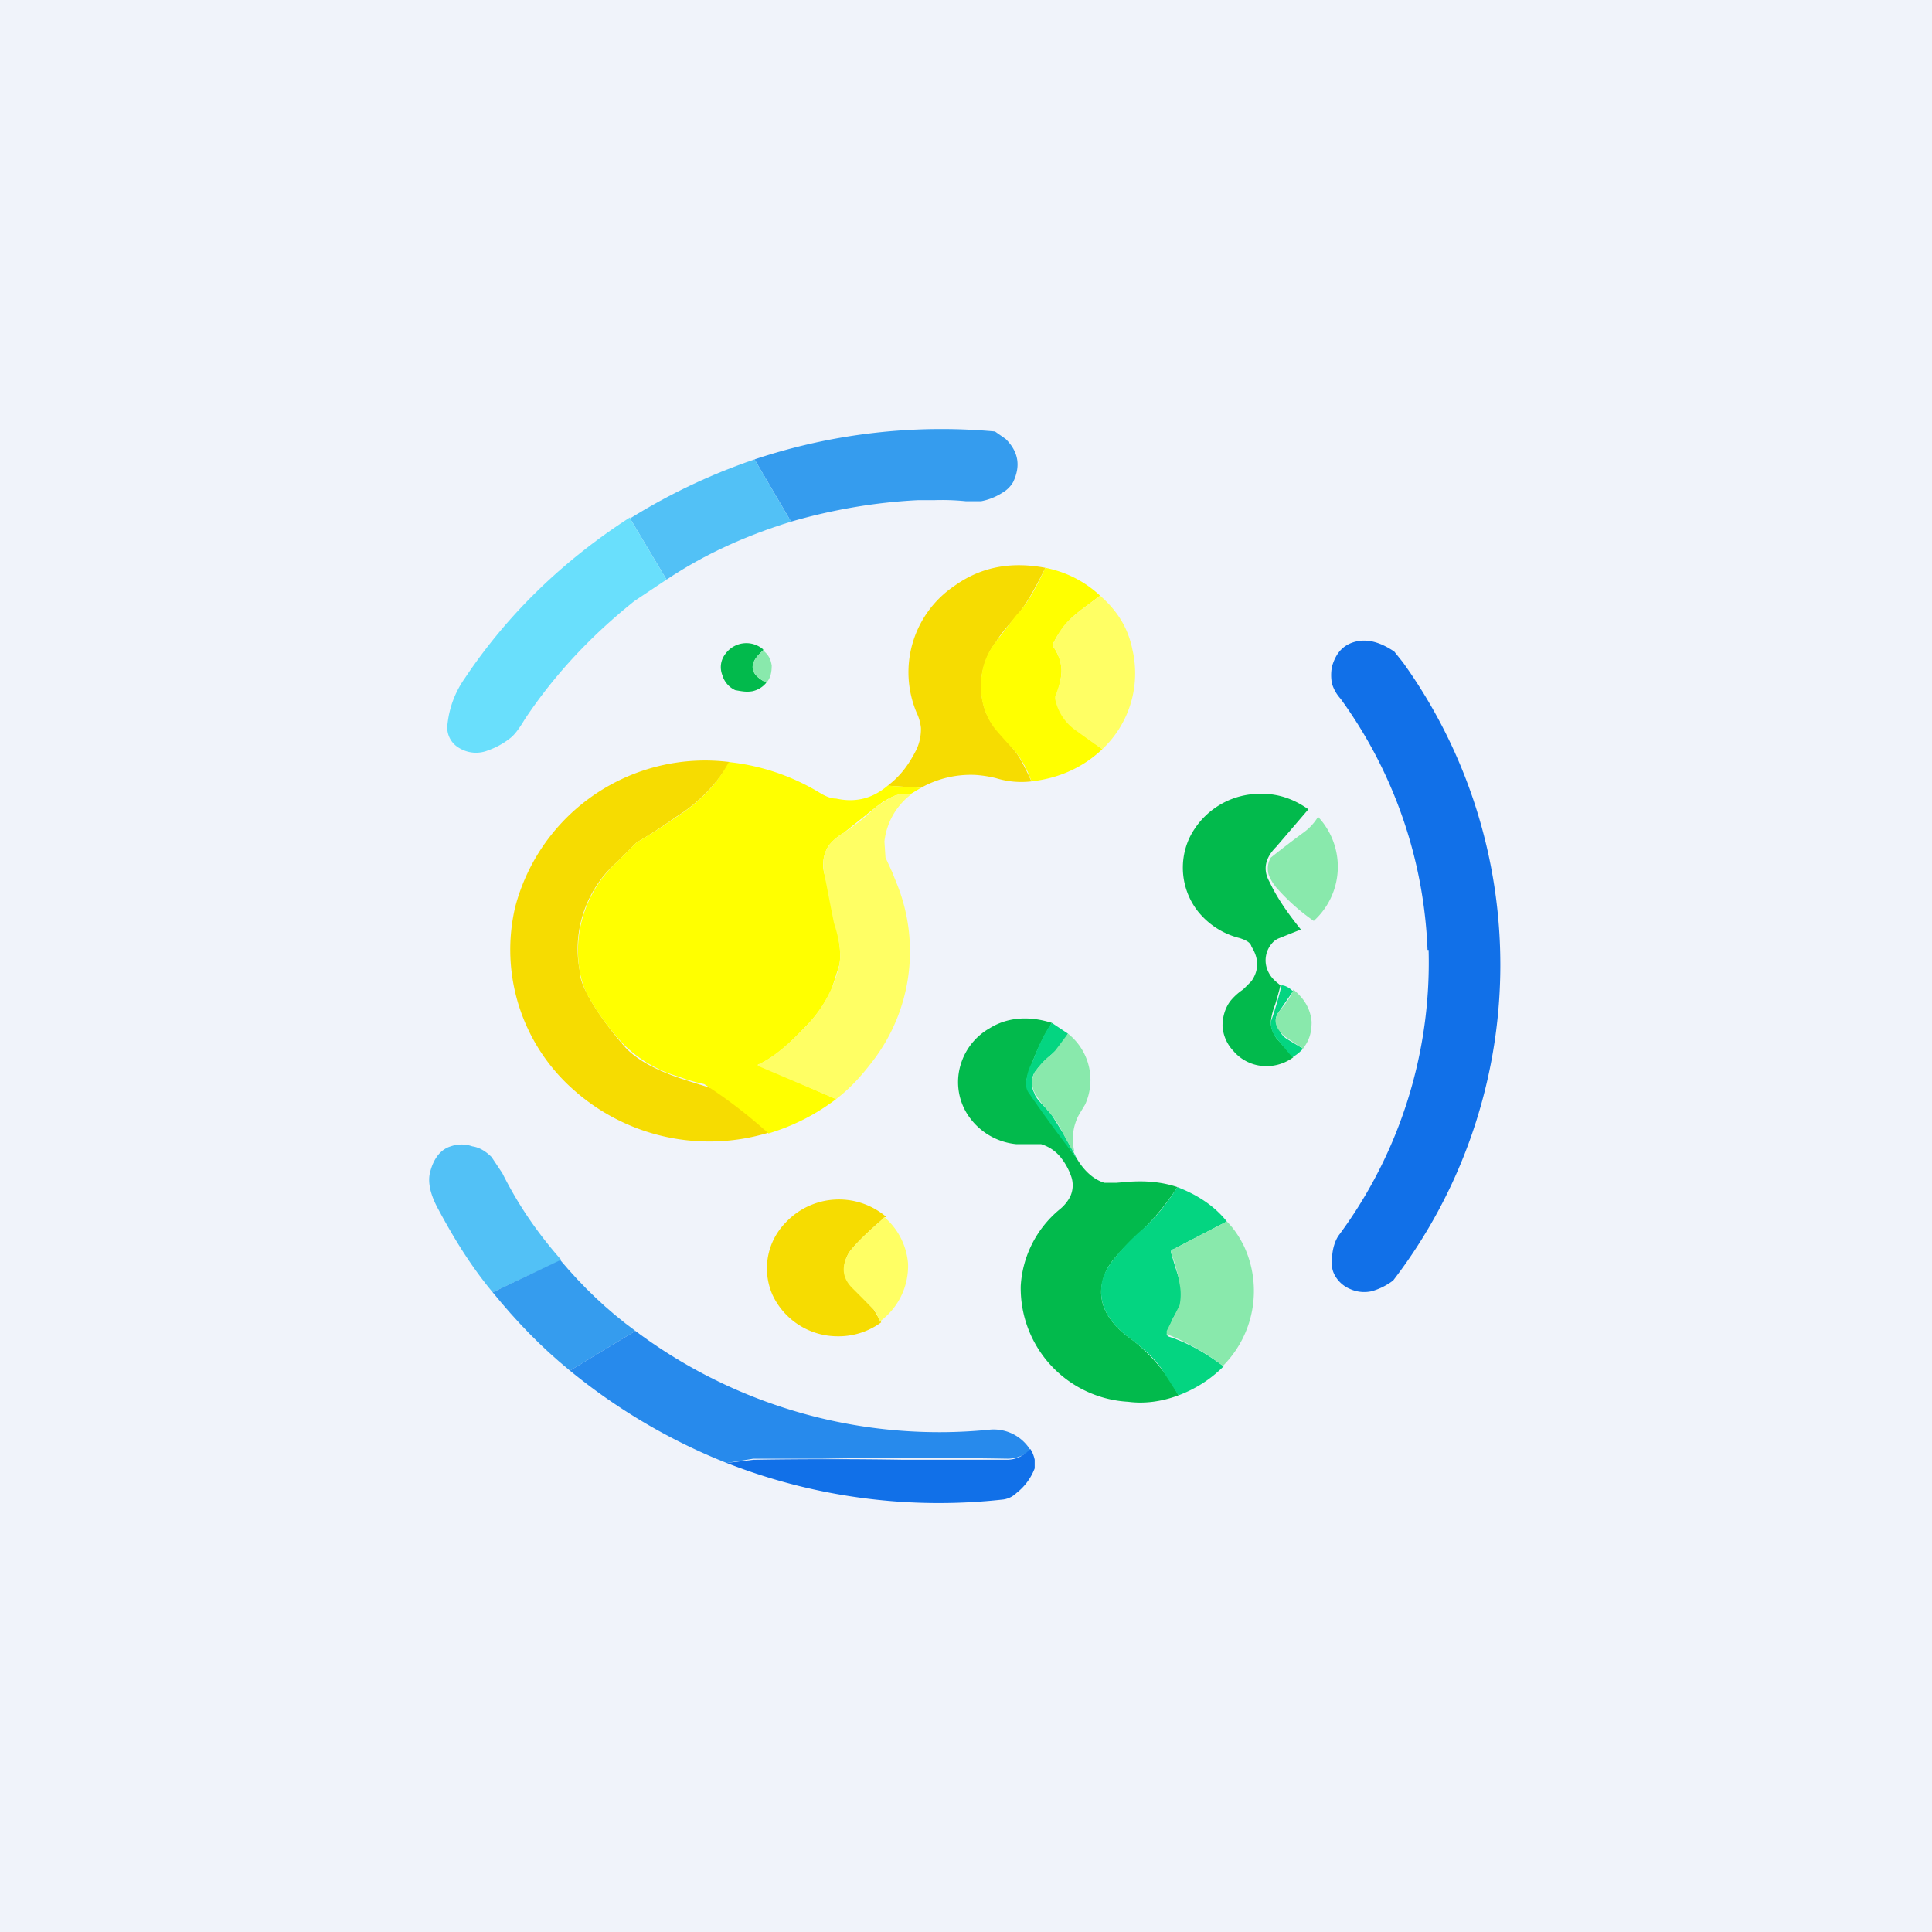 <!-- by TradingView --><svg width="18" height="18" viewBox="0 0 18 18" xmlns="http://www.w3.org/2000/svg"><path fill="#F0F3FA" d="M0 0h18v18H0z"/><path d="m7.37 4.86-.34-.58a5.5 5.5 0 0 1 2.24-.26 16.96 16.96 0 0 1 .1.07c.12.12.14.25.07.4a.27.27 0 0 1-.1.1.56.56 0 0 1-.2.08H9a2.21 2.21 0 0 0-.3-.01h-.15c-.4.02-.8.09-1.18.2Z" fill="#359CEE"/><path d="m7.03 4.28.34.58c-.42.13-.8.3-1.16.54l-.34-.57c.37-.23.75-.41 1.16-.55Z" fill="#52C1F6"/><path d="m5.87 4.83.34.57-.3.2c-.4.32-.74.68-1.02 1.1-.06.1-.1.15-.14.18a.71.71 0 0 1-.2.11.3.3 0 0 1-.27-.02.22.22 0 0 1-.11-.23.9.9 0 0 1 .16-.42c.4-.6.92-1.1 1.54-1.5Z" fill="#69DFFC"/><path d="M9.74 5.29c-.1.2-.18.34-.26.44-.09.1-.16.18-.2.25a.69.69 0 0 0-.14.4c0 .15.04.29.13.4l.18.21c.05.06.1.16.16.29a.8.8 0 0 1-.33-.03 1.1 1.1 0 0 0-.19-.03.95.95 0 0 0-.51.12l-.31-.02c.12-.09.2-.2.27-.34a.45.45 0 0 0 .04-.2.43.43 0 0 0-.04-.14.97.97 0 0 1 .35-1.18c.25-.18.53-.23.85-.17Z" fill="#F6DC01"/><path d="M10.25 5.55c-.12.09-.22.16-.28.22a.87.87 0 0 0-.16.23v.02c.05.07.08.15.08.23 0 .06-.02.14-.05.24v.02c.02.11.08.21.2.3l.23.17c-.18.17-.4.27-.66.3a.94.94 0 0 0-.16-.29 4.3 4.3 0 0 1-.18-.2.63.63 0 0 1-.13-.4c0-.15.04-.28.13-.4l.2-.26c.1-.1.18-.25.27-.44.2.04.37.13.51.26Z" fill="#FF0"/><path d="M10.25 5.55c.16.14.26.3.3.5a.97.97 0 0 1-.28.93 9.74 9.74 0 0 1-.24-.17.47.47 0 0 1-.2-.3v-.02c.04-.1.06-.18.06-.24a.42.42 0 0 0-.08-.23V6c.05-.1.1-.18.16-.23.06-.06.16-.13.28-.22Z" fill="#FFFF64"/><path d="M13.3 8.85a4.26 4.26 0 0 0-.81-2.34.37.37 0 0 1-.08-.14.41.41 0 0 1 0-.16c.04-.14.12-.22.26-.24.1-.01.2.02.32.1l.08.1a4.83 4.83 0 0 1-.09 5.76.6.6 0 0 1-.2.1.32.32 0 0 1-.2-.02.29.29 0 0 1-.15-.14.23.23 0 0 1-.02-.13c0-.1.03-.19.07-.24a4.27 4.27 0 0 0 .83-2.65Z" fill="#1170E8"/><path d="M7.11 6.06c-.14.12-.13.22.03.3a.23.23 0 0 1-.13.08c-.06.01-.1 0-.16-.01a.22.22 0 0 1-.12-.14.2.2 0 0 1 .03-.2.24.24 0 0 1 .35-.04Z" fill="#02BA4C"/><path d="M7.14 6.36c-.16-.08-.17-.18-.03-.3.05.04.07.08.08.14 0 .06-.01.12-.05.16Z" fill="#89E9AC"/><path d="M6.8 7.1c-.12.2-.29.38-.5.51a5.05 5.05 0 0 1-.37.24l-.18.18a1.08 1.08 0 0 0-.35 1.01c0 .08.04.16.08.24.09.16.2.31.33.46.1.12.28.22.51.3a8.52 8.52 0 0 0 .35.11l.5.4a1.9 1.9 0 0 1-1.83-.4 1.74 1.74 0 0 1-.54-1.7 1.83 1.83 0 0 1 2-1.35Z" fill="#F6DC01"/><path d="m8.27 7.32.31.02-.1.06a.3.3 0 0 0-.16.02.78.78 0 0 0-.16.1l-.1.08-.2.16a.48.48 0 0 0-.14.12.33.33 0 0 0-.04.26 5.6 5.6 0 0 1 .1.46c.04.15.06.28.04.39l-.07.22a1.2 1.2 0 0 1-.25.36c-.16.17-.3.29-.44.35-.01 0-.01 0 0 0l.73.32c-.2.15-.4.25-.63.32a4.55 4.55 0 0 0-.6-.46c-.14-.03-.21-.06-.24-.07a1.2 1.2 0 0 1-.51-.3 2.3 2.3 0 0 1-.33-.45.73.73 0 0 1-.08-.24 1.12 1.12 0 0 1 .35-1.01l.18-.18a5.05 5.05 0 0 0 .36-.23c.22-.14.39-.31.5-.52a2.05 2.05 0 0 1 .87.3c.04.02.08.04.13.04.18.04.34 0 .48-.12Z" fill="#FF0"/><path d="M8.49 7.4a.64.64 0 0 0-.25.44l.01.15.06.13.04.1a1.68 1.68 0 0 1-.23 1.68c-.1.13-.2.24-.33.34l-.73-.31v-.01c.13-.06.28-.18.44-.35a1.2 1.2 0 0 0 .32-.58c.02-.1 0-.24-.05-.39l-.03-.15-.06-.31c-.02-.1-.01-.18.04-.26a.48.48 0 0 1 .14-.12 2.08 2.08 0 0 0 .3-.24 1.78 1.78 0 0 1 .16-.1.3.3 0 0 1 .17-.02Z" fill="#FFFF64"/><path d="m12.19 7.54-.3.35c-.1.1-.13.21-.06.33.06.13.16.28.29.44l-.2.08a.16.16 0 0 0-.07.05.24.24 0 0 0-.04.25c.03.07.07.1.12.14a3.3 3.3 0 0 1-.05.18.62.62 0 0 0-.04.16c0 .06.02.1.05.15l.16.18a.42.42 0 0 1-.3.08.4.4 0 0 1-.26-.14.37.37 0 0 1-.1-.23c0-.08.02-.16.07-.23a.54.54 0 0 1 .12-.11 2.17 2.17 0 0 0 .08-.08c.07-.1.07-.21 0-.32-.01-.04-.05-.06-.11-.08a.72.72 0 0 1-.39-.25.66.66 0 0 1-.08-.68.73.73 0 0 1 .58-.41c.19-.02.36.02.53.14Z" fill="#02BA4C"/><path d="M12.24 8.58a1.9 1.9 0 0 1-.33-.29.42.42 0 0 1-.09-.14.2.2 0 0 1 .02-.16 8.87 8.87 0 0 1 .3-.23.5.5 0 0 0 .14-.15.68.68 0 0 1-.04.97Z" fill="#89E9AC"/><path d="m12.05 9.23-.13.19c-.04.05-.05.11 0 .17.01.04.04.07.07.09l.15.09a.36.36 0 0 1-.1.08l-.15-.18a.23.23 0 0 1-.05-.15 3.31 3.31 0 0 0 .1-.34c.03 0 .07.02.1.05Z" fill="#04D581"/><path d="m12.14 9.77-.15-.1a.27.27 0 0 1-.08-.08c-.04-.06-.03-.12.01-.17.05-.06.1-.12.13-.2.1.08.16.18.17.3 0 .1-.02.17-.08.25Z" fill="#89E9AC"/><path d="M9.8 9.53a2.02 2.02 0 0 0-.2.42.45.45 0 0 0-.04.15 12.51 12.51 0 0 0 .47.69c.07.12.16.2.26.23h.11l.12-.01c.15-.01.3 0 .45.05a2.36 2.36 0 0 1-.39.46 2 2 0 0 0-.21.22.5.5 0 0 0-.11.27c-.01.16.07.3.23.43a1.58 1.58 0 0 1 .49.56c-.16.06-.32.08-.47.06a1.06 1.06 0 0 1-1-1.08 1 1 0 0 1 .36-.71.38.38 0 0 0 .1-.12.25.25 0 0 0 .01-.19.6.6 0 0 0-.1-.18.37.37 0 0 0-.18-.12H9.47a.61.61 0 0 1-.47-.3.56.56 0 0 1-.05-.44.58.58 0 0 1 .27-.34c.16-.1.36-.12.58-.05Z" fill="#02BA4C"/><path d="M9.95 9.63a.65.65 0 0 1-.16.2.85.85 0 0 0-.15.16.2.2 0 0 0 0 .2c0 .02.04.07.1.13l.06.07.1.16.1.18.03.06a12.44 12.44 0 0 1-.44-.6.14.14 0 0 1-.03-.1.45.45 0 0 1 .06-.2c.06-.16.12-.28.18-.36l.15.1Z" fill="#04D581"/><path d="M10 10.73a3.27 3.27 0 0 1-.1-.18 1.03 1.03 0 0 0-.16-.23.76.76 0 0 1-.1-.14.2.2 0 0 1 0-.19c.03-.04.07-.1.15-.16l.04-.04.12-.16a.55.55 0 0 1 .16.66l-.06.1a.48.48 0 0 0-.04.34Z" fill="#89E9AC"/><path d="m5.23 11.74-.64.3c-.2-.24-.36-.5-.51-.78-.07-.13-.1-.25-.07-.35.03-.11.09-.2.19-.23a.3.3 0 0 1 .2 0c.07.01.13.05.18.1l.1.15c.15.3.33.56.55.81Z" fill="#52C1F6"/><path d="m11.43 11.38-.5.26c-.02 0-.02.02-.02.03a9.05 9.05 0 0 0 .09.29.5.5 0 0 1 0 .2l-.07.12a2.36 2.36 0 0 0-.06.15l.01.02c.19.06.36.16.52.28-.12.12-.26.21-.42.27l-.16-.25c-.07-.1-.18-.2-.33-.31-.16-.13-.24-.27-.23-.43 0-.09.04-.18.11-.27a1.98 1.98 0 0 1 .29-.3c.12-.11.22-.24.31-.38.18.07.34.17.46.32Z" fill="#04D581"/><path d="m8.24 11.34-.03.03c-.15.13-.25.23-.3.3-.07.12-.06.23.04.33l.19.2.07.12a.67.67 0 0 1-.41.13.67.67 0 0 1-.6-.38.61.61 0 0 1 .12-.68.68.68 0 0 1 .94-.05Z" fill="#F6DC01"/><path d="M8.2 12.32a.41.41 0 0 0-.06-.12l-.2-.2c-.1-.1-.1-.21-.03-.33.05-.07.15-.17.3-.3l.03-.03a.64.64 0 0 1 .22.43.64.64 0 0 1-.26.54Z" fill="#FFFF64"/><path d="M11.4 12.73a2.17 2.17 0 0 0-.53-.3v-.03l.06-.12.06-.12a.5.5 0 0 0 0-.2 1.46 1.46 0 0 0-.08-.29c0-.01 0-.02.02-.03l.5-.26c.07.07.12.15.16.23a.99.99 0 0 1-.2 1.12Z" fill="#89E9AC"/><path d="M5.22 11.74c.21.25.44.47.7.66l-.61.37c-.27-.22-.5-.46-.72-.73l.63-.3Z" fill="#359CEE"/><path d="M5.92 12.4a4.72 4.72 0 0 0 3.3.92.4.4 0 0 1 .38.19.32.32 0 0 1-.22.08 49.27 49.27 0 0 0-1.71 0h-.65l-.25.04c-.53-.21-1.02-.5-1.46-.86l.61-.37Z" fill="#278AEC"/><path d="M9.6 13.5a.3.3 0 0 1 .04.1v.08a.53.53 0 0 1-.17.23.22.22 0 0 1-.12.06 5.42 5.42 0 0 1-2.58-.34l.25-.03a43.6 43.6 0 0 1 1.4 0h.96c.08 0 .15-.03.22-.1Z" fill="#1170E8"/></svg>